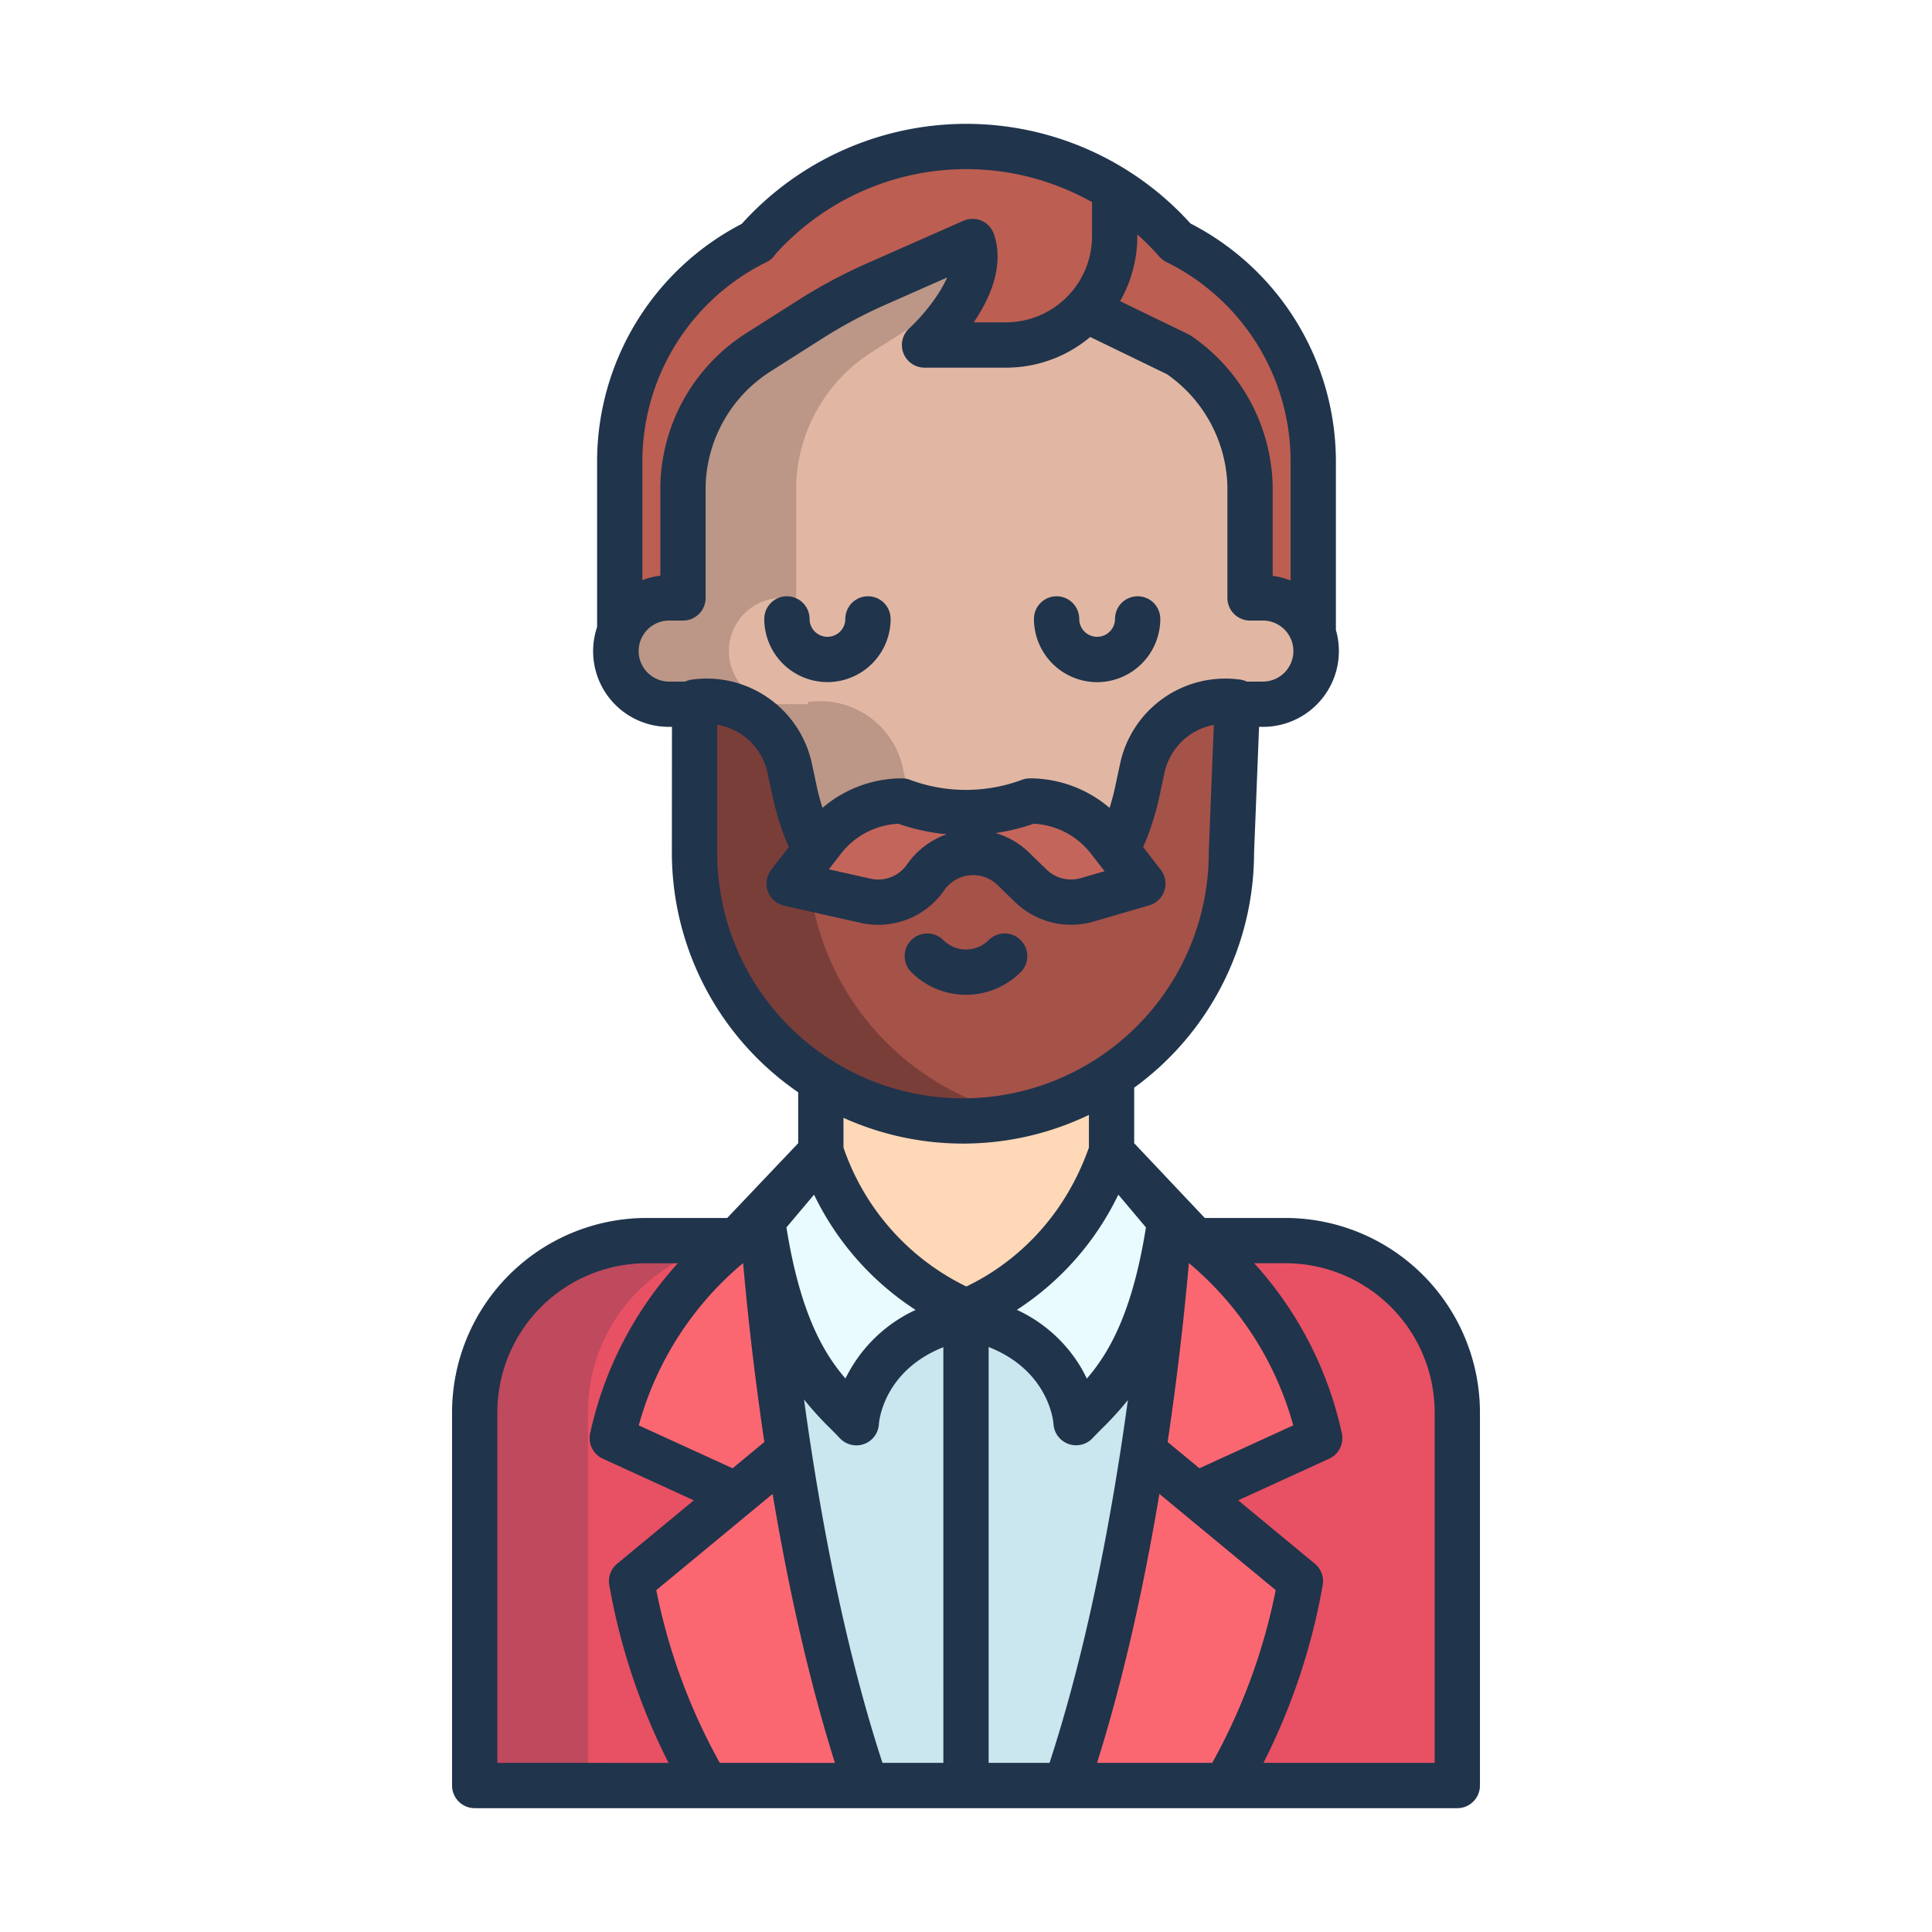<svg id="Layer_1" height="512" viewBox="0 0 512 512" width="512" xmlns="http://www.w3.org/2000/svg" data-name="Layer 1"><path d="m202.07 323.479s1.59 26.27 6.93 61.031c4.19 27.25 10.68 59.49 20.53 88.49h52.94c9.85-29 16.34-61.24 20.53-88.49 4.67-30.4 6.47-54.326 6.85-59.866z" fill="#cae6ee"/><path d="m344.7 162.579a14.086 14.086 0 0 1 -9.95 24.04h-6.85l.02-.56a22.831 22.831 0 0 0 -3.28-.24 22.451 22.451 0 0 0 -21.92 17.74l-1.34 6.27a65.074 65.074 0 0 1 -5.4 15.45l-2.15-2.78a26.368 26.368 0 0 0 -20.86-10.23l-.7.25a48.392 48.392 0 0 1 -33.24-.25 26.368 26.368 0 0 0 -20.86 10.23l-1.78 2.3-.95-.73a64.928 64.928 0 0 1 -4.82-14.24l-1.34-6.27a22.439 22.439 0 0 0 -25.2-17.5v.56h-6.83a14.085 14.085 0 0 1 0-28.17h3.75v-28.9c0-.64.01-1.27.03-1.9a43.228 43.228 0 0 1 20.29-34.51l13.41-8.52a132.905 132.905 0 0 1 17.61-9.42l25.39-11.199c4.06 12.2-12.72 27.42-12.72 27.42h21.6a28.649 28.649 0 0 0 21.29-9.43l.31.3 24.1 11.69a43.3 43.3 0 0 1 18.92 33.77c.03.6.04 1.2.04 1.8v28.9h3.48a14.019 14.019 0 0 1 9.95 4.129z" fill="#e1b7a3"/><path d="m340.68 328.769a45.52 45.52 0 0 1 45.52 45.52v98.89h-61.47a163.519 163.519 0 0 0 19.89-54.15l-26.73-22.11 1.63-1.97 30.23-13.83-.29-1.25a92.315 92.315 0 0 0 -31.89-50.84l.22-.26z" fill="#e75163"/><path d="m335.15 347.849a92.172 92.172 0 0 1 14.31 32.02l.29 1.25-30.23 13.83-1.63 1.97-14.89-12.319c4.67-30.4 6.47-54.37 6.85-59.91v-.01c.06-.37.12-.76.17-1.14a91.516 91.516 0 0 1 7.55 5.49 92.52 92.52 0 0 1 17.58 18.819z" fill="#fb6771"/><path d="m287.9 81.989a28.754 28.754 0 0 0 7.5-19.41v-11.9l.26-.41a73.958 73.958 0 0 1 16.11 13.8 64.534 64.534 0 0 1 36.26 58.03v45.76h-.01a14.077 14.077 0 0 0 -13.27-9.41h-3.48v-28.9c0-.6-.01-1.2-.04-1.8a43.3 43.3 0 0 0 -18.92-33.77l-24.1-11.69z" fill="#bc5e51"/><path d="m303 384.6 14.89 12.32 26.73 22.11a163.519 163.519 0 0 1 -19.89 54.15h-42.26c9.85-28.921 16.34-61.331 20.53-88.58z" fill="#fb6771"/><path d="m256.08 38.819a73.778 73.778 0 0 1 39.58 11.45l-.26.41v11.9a28.823 28.823 0 0 1 -28.79 28.84h-21.6s16.78-15.219 12.72-27.419l-25.39 11.2a132.905 132.905 0 0 0 -17.61 9.42l-13.41 8.52a43.228 43.228 0 0 0 -20.29 34.51c-.02.63-.03 1.26-.03 1.9v28.9h-3.75a14.07 14.07 0 0 0 -13.01 8.73v-45.08a64.525 64.525 0 0 1 36.25-58.03h-.11l.05-.05a73.772 73.772 0 0 1 55.65-25.201z" fill="#bc5e51"/><path d="m285.18 377.009s-1.15-22.36-29.13-28.01c.46-.09.94-.18 1.42-.27l-.13-.72c-.38-.15-.81-.32-1.29-.52a69.708 69.708 0 0 0 38.52-42.33l15.46 18.32c0 .02-.01.04-.01.06l-.09-.06s-.03.41-.08 1.2v.01c-5.5 36.48-17.44 44.56-24.67 52.32z" fill="#e9fbff"/><path d="m217.53 286.279v18.88a69.708 69.708 0 0 0 38.52 42.33 69.708 69.708 0 0 0 38.52-42.33v-19.99z" fill="#ffd8b7"/><path d="m217.53 305.159a69.708 69.708 0 0 0 38.52 42.33c.48.2.91.37 1.29.52l.13.72c-.48.09-.96.18-1.42.27-.02 0-.03-.01-.05-.01v.02c-27.93 5.66-29.07 28-29.07 28-7.32-7.85-19.43-16.02-24.86-53.53z" fill="#e9fbff"/><path d="m209 384.6c4.19 27.25 10.68 59.66 20.53 88.58h-42.26a163.519 163.519 0 0 1 -19.89-54.15l26.73-22.11z" fill="#fb6771"/><path d="m202.07 323.479s1.59 26.36 6.93 61.12l-14.89 12.32-1.63-1.97-30.23-13.83.29-1.25a92.394 92.394 0 0 1 39.53-56.39z" fill="#fb6771"/><path d="m171.32 328.769h23.03l.16.2a92.277 92.277 0 0 0 -31.97 50.9l-.29 1.25 30.23 13.83 1.63 1.97-26.73 22.11a163.519 163.519 0 0 0 19.89 54.15h-61.47v-98.89a45.52 45.52 0 0 1 45.52-45.52z" fill="#e75163"/><path d="m245.31 232.489a15.3 15.3 0 0 1 23.25-2.24l4.61 4.49a15.327 15.327 0 0 0 14.96 3.72l14.74-4.29-6.89-8.89a65.074 65.074 0 0 0 5.4-15.45l1.34-6.27a22.451 22.451 0 0 1 21.92-17.74 22.831 22.831 0 0 1 3.28.24l-.02.56-1.56 39.3a71.145 71.145 0 1 1 -142.29 0l.03-39.3v-.56a22.439 22.439 0 0 1 25.2 17.5l1.34 6.27a64.928 64.928 0 0 0 4.82 14.24l.95.73-7.26 9.37 20.25 4.53a15.319 15.319 0 0 0 15.93-6.21z" fill="#a55249"/><path d="m239.28 203.559a22.439 22.439 0 0 0 -25.2-17.5v.56h-6.83a14.085 14.085 0 0 1 0-28.17h3.75v-28.9c0-.64.01-1.27.03-1.9a43.228 43.228 0 0 1 20.29-34.51l13.41-8.52c3.378-2.148 6.861-4.122 10.414-5.954 2.556-4.618 4.181-9.874 2.586-14.666l-25.39 11.201a132.905 132.905 0 0 0 -17.61 9.42l-13.41 8.52a43.228 43.228 0 0 0 -20.29 34.51c-.02.63-.03 1.26-.03 1.9v28.9h-3.75a14.085 14.085 0 0 0 0 28.17h6.83v-.56a22.439 22.439 0 0 1 25.2 17.5l1.34 6.27a64.928 64.928 0 0 0 4.82 14.24l.95.73 1.78-2.3a26.368 26.368 0 0 1 20.86-10.23c.789.294 1.585.561 2.385.813-.289-1.075-.561-2.157-.795-3.253z" fill="#bc9686"/><path d="m194.049 329.354c.155-.127.305-.259.461-.385l-.16-.2h-23.03a45.52 45.52 0 0 0 -45.52 45.52v98.89h30v-98.89a45.527 45.527 0 0 1 38.249-44.935z" fill="#bf495d"/><g fill="none"><path d="m295.98 225.279c.438-.877.849-1.769 1.247-2.667-.398.898-.809 1.788-1.247 2.667z"/><path d="m214.679 235.41a71.538 71.538 0 0 1 -.6-7.63l-4.951 6.389z"/><path d="m298.57 219.352c-.354.935-.733 1.859-1.129 2.774q.596-1.372 1.129-2.774z"/><path d="m325.579 236.291 7.291-2.122-6.523-8.417-.007.167a71.666 71.666 0 0 1 -.761 10.372z"/></g><path d="m247.53 286.279a71.136 71.136 0 0 1 -32.851-50.869l-.6-7.63c-.016-.619-.031-1.238-.031-1.861v-5.009a64.7 64.7 0 0 1 -3.434-11.081l-1.34-6.27a22.439 22.439 0 0 0 -25.2-17.5v.56l-.03 39.3a71.164 71.164 0 0 0 86.123 69.55 70.689 70.689 0 0 1 -22.637-9.19z" fill="#7a3e39"/><path d="m272.97 212.269a26.368 26.368 0 0 1 20.86 10.23l2.15 2.78 6.89 8.89-14.74 4.29a15.327 15.327 0 0 1 -14.96-3.72l-4.61-4.49a15.3 15.3 0 0 0 -23.25 2.24 15.319 15.319 0 0 1 -15.93 6.21l-20.25-4.53 7.26-9.37 1.78-2.3a26.368 26.368 0 0 1 20.86-10.23 48.392 48.392 0 0 0 33.24.25z" fill="#c4655b"/><path d="m340.681 322.773h-21.4l-18.708-19.805v-14.719a77.081 77.081 0 0 0 31.767-62.209l1.324-33.416h1.091a20.089 20.089 0 0 0 19.271-25.674v-44.85a70.952 70.952 0 0 0 -38.543-62.88 80.085 80.085 0 0 0 -59.366-26.4h-.039a80.1 80.1 0 0 0 -59.5 26.5 70.962 70.962 0 0 0 -38.34 62.777v44.071a20.04 20.04 0 0 0 19.008 26.457h.83l-.025 33.294a77.11 77.11 0 0 0 33.478 63.55v13.5l-18.809 19.804h-21.4a51.582 51.582 0 0 0 -51.52 51.527v98.885a6 6 0 0 0 6 6h260.4a6 6 0 0 0 6-6v-98.885a51.582 51.582 0 0 0 -51.519-51.527zm-25.615 11.955a85.71 85.71 0 0 1 27.657 43.005l-24.862 11.376-8.423-6.966c2.973-19.943 4.715-36.997 5.628-47.415zm-11.38-9.458c-3.661 22.978-9.952 33.446-15.666 40.08a36.927 36.927 0 0 0 -2.01-3.71 38.567 38.567 0 0 0 -16.526-14.517 75.249 75.249 0 0 0 26.881-30.531zm-2.286-262.687v-.445a68.166 68.166 0 0 1 5.863 5.888 5.981 5.981 0 0 0 1.886 1.439 58.871 58.871 0 0 1 32.876 52.635v31.737a19.867 19.867 0 0 0 -4.758-1.227v-23.06c0-.671-.013-1.341-.037-2.018a49.5 49.5 0 0 0 -21.5-38.484 5.956 5.956 0 0 0 -.8-.466l-18.1-8.773a34.652 34.652 0 0 0 4.57-17.226zm-131.162 59.517a58.873 58.873 0 0 1 32.879-52.631 5.973 5.973 0 0 0 2.451-2.2 68.093 68.093 0 0 1 50.509-22.449h.033a68.009 68.009 0 0 1 33.29 8.746v9.017a22.842 22.842 0 0 1 -22.791 22.842h-8.557c4.384-6.458 8.133-15.034 5.372-23.318a6 6 0 0 0 -8.114-3.592l-25.386 11.2a139.279 139.279 0 0 0 -18.406 9.839l-13.41 8.525a49.128 49.128 0 0 0 -23.067 39.342q-.041 1.061-.042 2.126v23.029a19.826 19.826 0 0 0 -4.758 1.159zm12.972 58.025a5.948 5.948 0 0 0 -1.683.53c-.175-.015-.352-.027-.531-.027h-3.75a8.088 8.088 0 0 1 0-16.175h3.754a6 6 0 0 0 6-6v-28.9q0-.832.032-1.659a37.137 37.137 0 0 1 17.514-29.682l13.41-8.525a127.124 127.124 0 0 1 16.814-8.987l16.243-7.166c-2.316 5.254-7.065 10.746-10.03 13.454a6 6 0 0 0 4.032 10.444h21.6a34.6 34.6 0 0 0 22.3-8.126l20.357 9.868a37.414 37.414 0 0 1 15.973 28.8c.019.525.03 1.052.03 1.578v28.9a6 6 0 0 0 6 6h3.487a8.088 8.088 0 0 1 0 16.175h-3.762c-.181 0-.359.012-.536.028a5.917 5.917 0 0 0 -1.678-.531 28.5 28.5 0 0 0 -31.929 22.176l-1.342 6.275q-.6 2.8-1.466 5.524a32.61 32.61 0 0 0 -21.078-7.831 6 6 0 0 0 -2.017.349l-.695.248a42.514 42.514 0 0 1 -29.13-.218 6 6 0 0 0 -2.1-.379 32.608 32.608 0 0 0 -21.061 7.817c-.575-1.814-1.085-3.649-1.483-5.511l-1.342-6.274a28.5 28.5 0 0 0 -31.933-22.179zm109.516 50.753-6.275 1.827a9.333 9.333 0 0 1 -9.1-2.265l-4.616-4.489a21.282 21.282 0 0 0 -8.891-5.185 54.421 54.421 0 0 0 10.091-2.469 20.524 20.524 0 0 1 15.142 7.877zm-41.835-9.783a21.277 21.277 0 0 0 -10.514 7.982 9.274 9.274 0 0 1 -9.684 3.776l-11.035-2.471 3.26-4.208a20.525 20.525 0 0 1 15.129-7.876 54.457 54.457 0 0 0 12.844 2.793zm-60.84 4.831.025-33.871a16.487 16.487 0 0 1 13.332 12.763l1.343 6.273a71.379 71.379 0 0 0 4.291 13.4l-4.653 6.009a6 6 0 0 0 3.433 9.528l20.249 4.534a21.476 21.476 0 0 0 4.7.522 21.218 21.218 0 0 0 17.461-9.165 9.311 9.311 0 0 1 14.141-1.366l4.616 4.489a21.351 21.351 0 0 0 20.815 5.184l14.739-4.292a6 6 0 0 0 3.066-9.434l-4.655-6.012a71.323 71.323 0 0 0 4.293-13.4l1.343-6.274a16.483 16.483 0 0 1 13.085-12.714l-1.331 33.584v.238a65.144 65.144 0 0 1 -130.288 0zm25.684 90.67a75.277 75.277 0 0 0 26.908 30.548 38.807 38.807 0 0 0 -18.587 18.178c-5.708-6.635-11.986-17.1-15.642-40.048zm-18.8 18.136c.913 10.418 2.655 27.47 5.628 47.415l-8.423 6.966-24.861-11.376a85.711 85.711 0 0 1 27.655-43.009zm-65.135 132.449v-92.881a39.567 39.567 0 0 1 39.522-39.523h8.308a97.813 97.813 0 0 0 -22.93 43.734l-.29 1.249a6 6 0 0 0 3.348 6.813l24.108 11.032-20.312 16.8a6 6 0 0 0 -2.085 5.667 168.854 168.854 0 0 0 15.707 47.112zm58.958 0a156.861 156.861 0 0 1 -16.832-45.781l30.822-25.49c4.488 26.735 10.026 50.632 16.517 71.274zm59.245 0h-16.143c-7.649-23.441-14.012-51.5-18.927-83.489-.679-4.417-1.3-8.7-1.858-12.815a84.731 84.731 0 0 0 6.994 7.7c.869.873 1.7 1.7 2.466 2.53a6.049 6.049 0 0 0 4.42 1.932 5.976 5.976 0 0 0 5.96-5.661c.046-.653 1.2-14.035 17.085-20.365zm-26.471-163.07v-7.876a76.975 76.975 0 0 0 65.043-.775v8.652c-8.008 22.65-24.228 32.912-32.491 36.819a63.936 63.936 0 0 1 -32.555-36.82zm38.468 163.07v-110.214c15.985 6.312 17.141 19.745 17.184 20.352a6 6 0 0 0 10.382 3.784c.771-.828 1.6-1.657 2.466-2.529a85.607 85.607 0 0 0 6.872-7.545c-.556 4.069-1.166 8.3-1.837 12.663-4.915 31.994-11.279 60.049-18.927 83.489zm28.735 0c6.491-20.641 12.029-44.538 16.517-71.274l30.822 25.49a156.845 156.845 0 0 1 -16.828 45.784zm89.468 0h-45.377a168.852 168.852 0 0 0 15.706-47.112 6 6 0 0 0 -2.085-5.667l-20.312-16.8 24.108-11.032a6 6 0 0 0 3.348-6.813l-.291-1.253a97.811 97.811 0 0 0 -22.926-43.734h8.307a39.567 39.567 0 0 1 39.519 39.53z" fill="#20344c"/><path d="m236.024 164.019a6 6 0 0 0 -12 0 4.741 4.741 0 1 1 -9.482 0 6 6 0 0 0 -12 0 16.741 16.741 0 1 0 33.482 0z" fill="#20344c"/><path d="m290.749 180.779a16.769 16.769 0 0 0 16.741-16.76 6 6 0 0 0 -12 0 4.741 4.741 0 1 1 -9.482 0 6 6 0 0 0 -12 0 16.77 16.77 0 0 0 16.741 16.76z" fill="#20344c"/><path d="m270.49 257.626a6 6 0 0 0 -8.49-8.485 8.491 8.491 0 0 1 -12.008 0 6 6 0 0 0 -8.486 8.485 20.492 20.492 0 0 0 28.98 0z" fill="#20344c"/></svg>